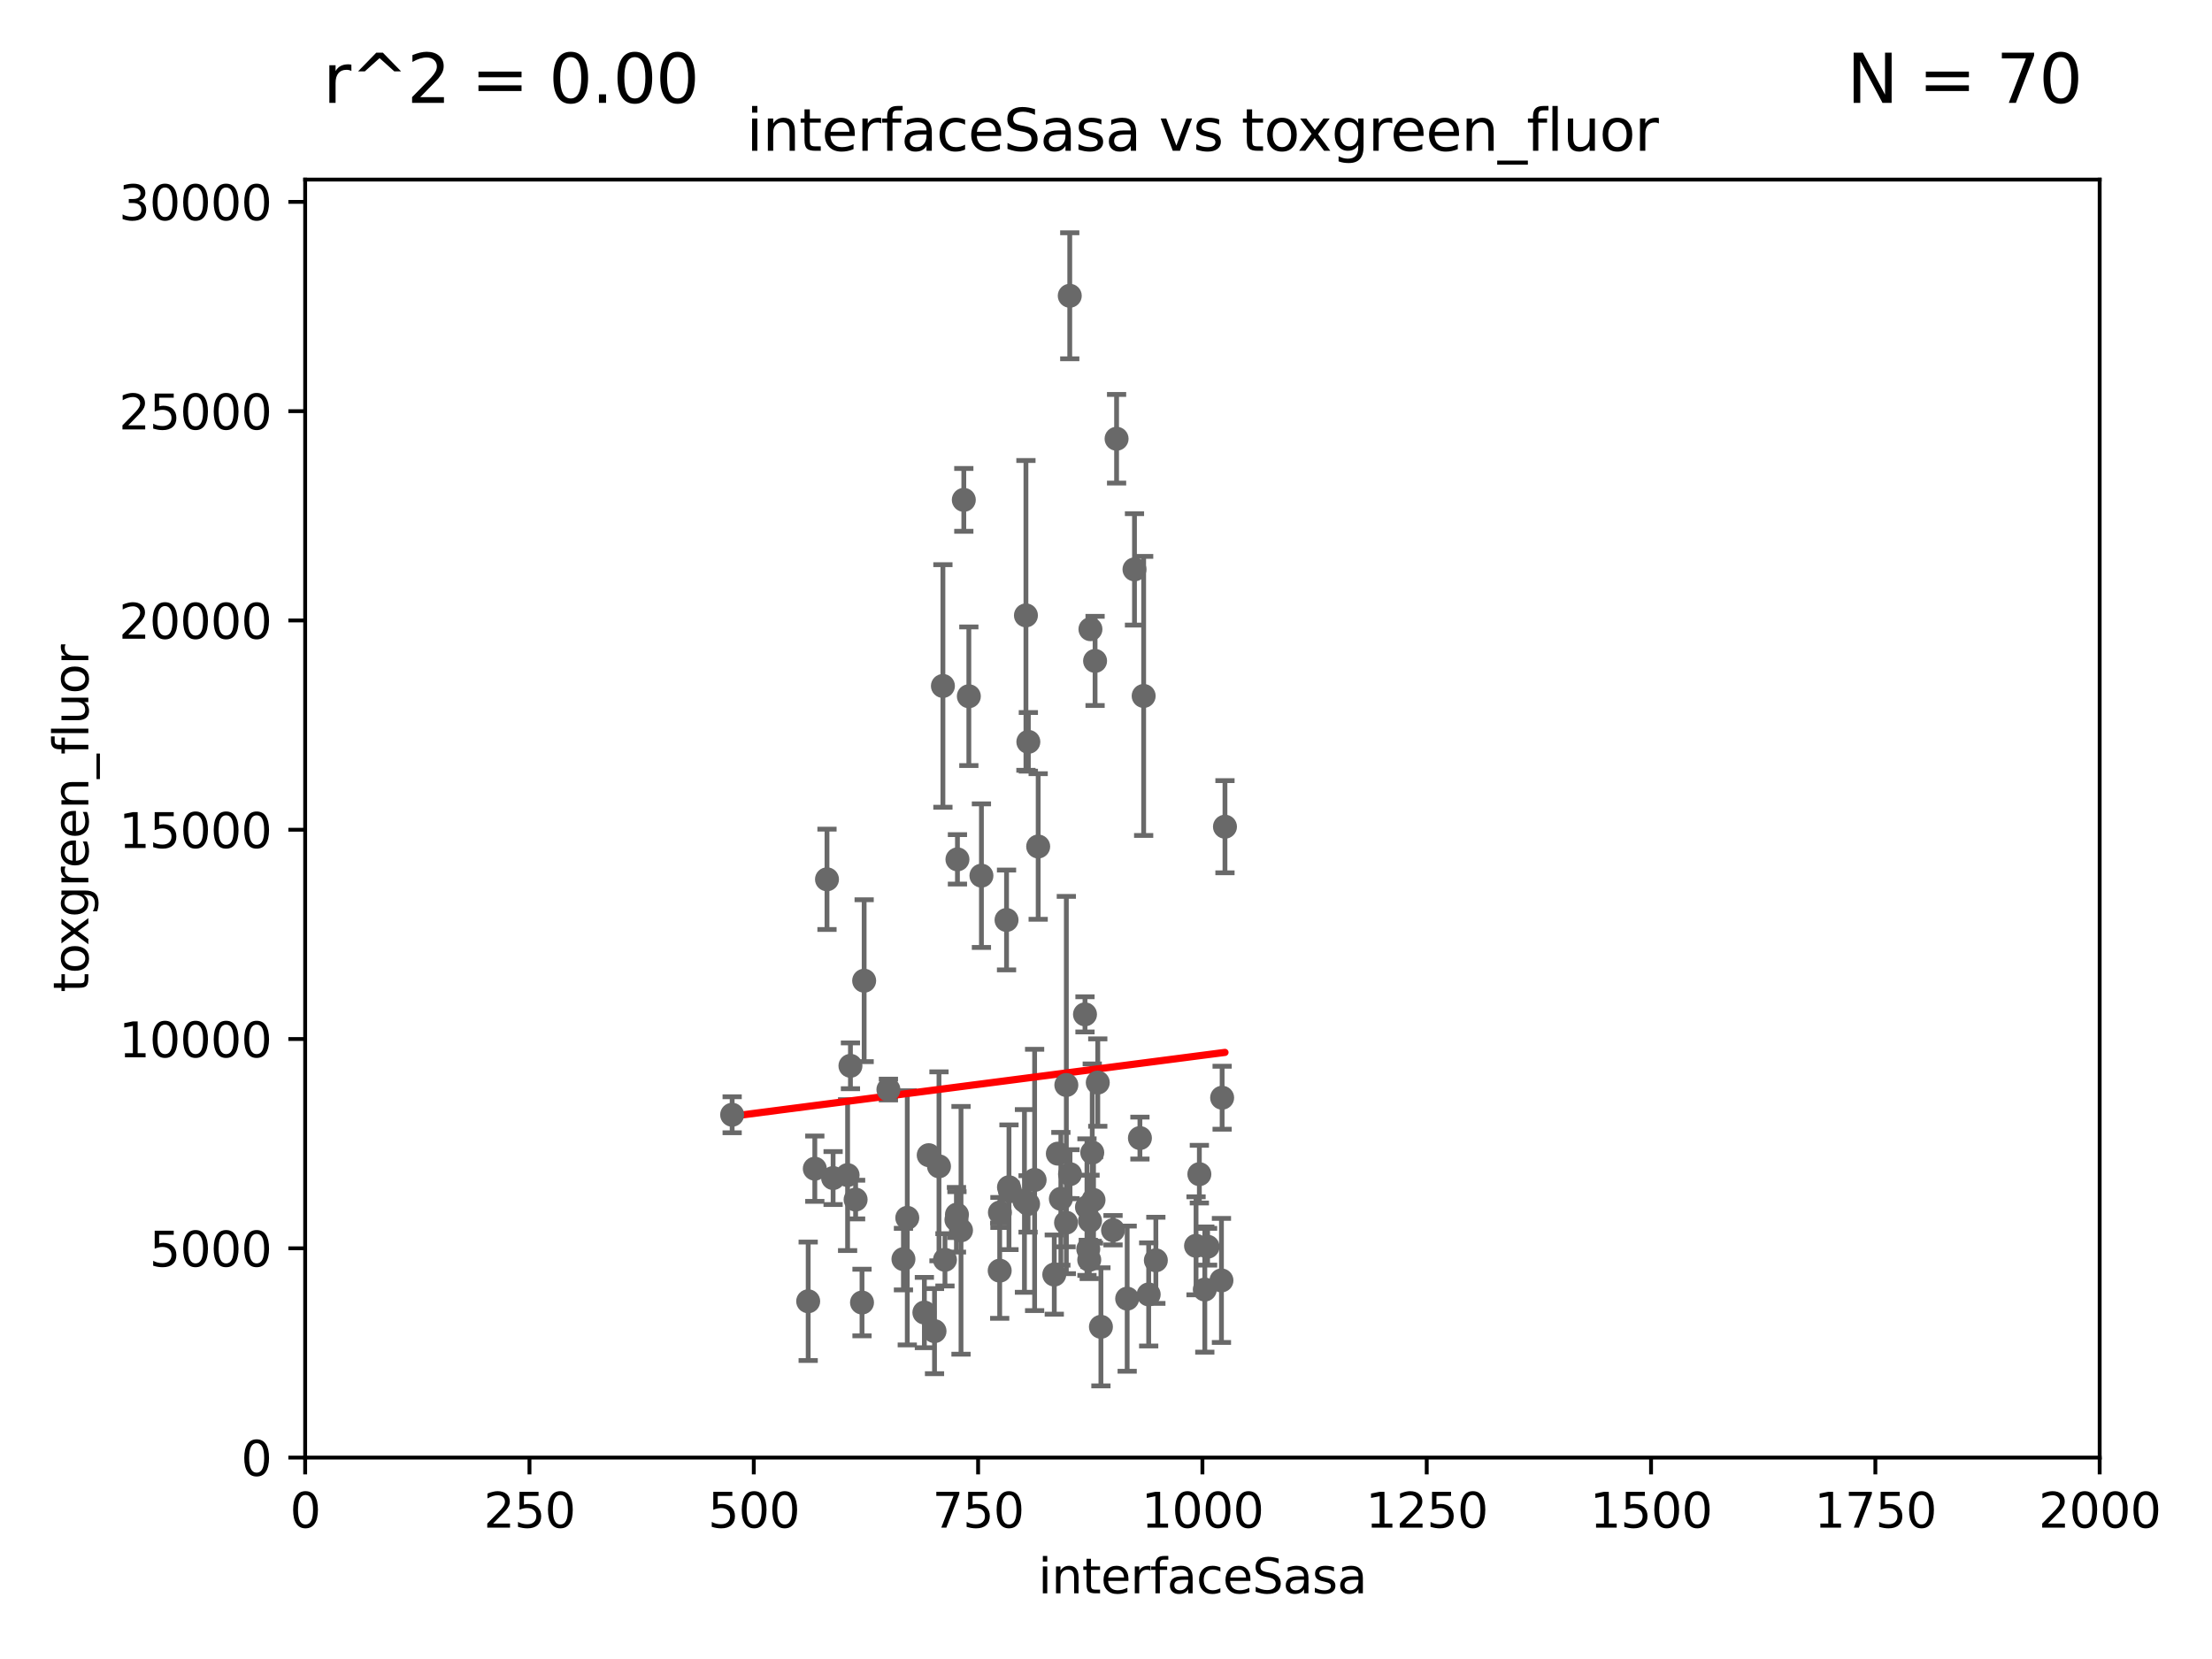 <?xml version="1.0" encoding="utf-8" standalone="no"?>
<!DOCTYPE svg PUBLIC "-//W3C//DTD SVG 1.1//EN"
  "http://www.w3.org/Graphics/SVG/1.1/DTD/svg11.dtd">
<svg xmlns:xlink="http://www.w3.org/1999/xlink" width="460.8pt" height="345.6pt" viewBox="0 0 460.8 345.6" xmlns="http://www.w3.org/2000/svg" version="1.1">
 <defs>
  <style type="text/css">*{stroke-linejoin: round; stroke-linecap: butt}</style>
 </defs>
 <g id="figure_1">
  <g id="patch_1">
   <path d="M 0 345.6 
L 460.8 345.6 
L 460.8 0 
L 0 0 
z
" style="fill: #ffffff"/>
  </g>
  <g id="axes_1">
   <g id="patch_2">
    <path d="M 63.571 303.64 
L 437.4 303.64 
L 437.4 37.411 
L 63.571 37.411 
z
" style="fill: #ffffff"/>
   </g>
   <g id="PathCollection_1">
    <defs>
     <path id="m4ece711569" d="M 0 1.118 
C 0.297 1.118 0.581 1 0.791 0.791 
C 1 0.581 1.118 0.297 1.118 0 
C 1.118 -0.297 1 -0.581 0.791 -0.791 
C 0.581 -1 0.297 -1.118 0 -1.118 
C -0.297 -1.118 -0.581 -1 -0.791 -0.791 
C -1 -0.581 -1.118 -0.297 -1.118 0 
C -1.118 0.297 -1 0.581 -0.791 0.791 
C -0.581 1 -0.297 1.118 0 1.118 
z
" style="stroke: #696969"/>
    </defs>
    <g clip-path="url(#pabf5770127)">
     <use xlink:href="#m4ece711569" x="152.52" y="232.223" style="fill: #696969; stroke: #696969"/>
     <use xlink:href="#m4ece711569" x="208.256" y="264.702" style="fill: #696969; stroke: #696969"/>
     <use xlink:href="#m4ece711569" x="219.626" y="265.515" style="fill: #696969; stroke: #696969"/>
     <use xlink:href="#m4ece711569" x="213.413" y="250.173" style="fill: #696969; stroke: #696969"/>
     <use xlink:href="#m4ece711569" x="200.779" y="104.133" style="fill: #696969; stroke: #696969"/>
     <use xlink:href="#m4ece711569" x="228.686" y="225.52" style="fill: #696969; stroke: #696969"/>
     <use xlink:href="#m4ece711569" x="220.998" y="249.733" style="fill: #696969; stroke: #696969"/>
     <use xlink:href="#m4ece711569" x="227.8" y="249.972" style="fill: #696969; stroke: #696969"/>
     <use xlink:href="#m4ece711569" x="227.071" y="254.328" style="fill: #696969; stroke: #696969"/>
     <use xlink:href="#m4ece711569" x="231.865" y="256.275" style="fill: #696969; stroke: #696969"/>
     <use xlink:href="#m4ece711569" x="180.019" y="204.3" style="fill: #696969; stroke: #696969"/>
     <use xlink:href="#m4ece711569" x="237.467" y="237.081" style="fill: #696969; stroke: #696969"/>
     <use xlink:href="#m4ece711569" x="240.785" y="262.547" style="fill: #696969; stroke: #696969"/>
     <use xlink:href="#m4ece711569" x="169.74" y="243.461" style="fill: #696969; stroke: #696969"/>
     <use xlink:href="#m4ece711569" x="194.677" y="277.301" style="fill: #696969; stroke: #696969"/>
     <use xlink:href="#m4ece711569" x="193.469" y="240.644" style="fill: #696969; stroke: #696969"/>
     <use xlink:href="#m4ece711569" x="254.592" y="228.676" style="fill: #696969; stroke: #696969"/>
     <use xlink:href="#m4ece711569" x="251.562" y="259.716" style="fill: #696969; stroke: #696969"/>
     <use xlink:href="#m4ece711569" x="177.163" y="222.03" style="fill: #696969; stroke: #696969"/>
     <use xlink:href="#m4ece711569" x="214.224" y="154.539" style="fill: #696969; stroke: #696969"/>
     <use xlink:href="#m4ece711569" x="210.404" y="248.131" style="fill: #696969; stroke: #696969"/>
     <use xlink:href="#m4ece711569" x="215.531" y="245.803" style="fill: #696969; stroke: #696969"/>
     <use xlink:href="#m4ece711569" x="229.342" y="276.4" style="fill: #696969; stroke: #696969"/>
     <use xlink:href="#m4ece711569" x="255.183" y="172.218" style="fill: #696969; stroke: #696969"/>
     <use xlink:href="#m4ece711569" x="220.368" y="240.325" style="fill: #696969; stroke: #696969"/>
     <use xlink:href="#m4ece711569" x="222.85" y="61.614" style="fill: #696969; stroke: #696969"/>
     <use xlink:href="#m4ece711569" x="222.078" y="254.705" style="fill: #696969; stroke: #696969"/>
     <use xlink:href="#m4ece711569" x="226.435" y="251.464" style="fill: #696969; stroke: #696969"/>
     <use xlink:href="#m4ece711569" x="228.125" y="137.682" style="fill: #696969; stroke: #696969"/>
     <use xlink:href="#m4ece711569" x="196.426" y="142.898" style="fill: #696969; stroke: #696969"/>
     <use xlink:href="#m4ece711569" x="226.91" y="262.456" style="fill: #696969; stroke: #696969"/>
     <use xlink:href="#m4ece711569" x="209.68" y="191.647" style="fill: #696969; stroke: #696969"/>
     <use xlink:href="#m4ece711569" x="234.811" y="270.532" style="fill: #696969; stroke: #696969"/>
     <use xlink:href="#m4ece711569" x="249.848" y="244.6" style="fill: #696969; stroke: #696969"/>
     <use xlink:href="#m4ece711569" x="222.138" y="226.03" style="fill: #696969; stroke: #696969"/>
     <use xlink:href="#m4ece711569" x="227.159" y="131.072" style="fill: #696969; stroke: #696969"/>
     <use xlink:href="#m4ece711569" x="185.073" y="226.973" style="fill: #696969; stroke: #696969"/>
     <use xlink:href="#m4ece711569" x="199.351" y="253.024" style="fill: #696969; stroke: #696969"/>
     <use xlink:href="#m4ece711569" x="199.454" y="179.021" style="fill: #696969; stroke: #696969"/>
     <use xlink:href="#m4ece711569" x="188.204" y="262.298" style="fill: #696969; stroke: #696969"/>
     <use xlink:href="#m4ece711569" x="236.334" y="118.613" style="fill: #696969; stroke: #696969"/>
     <use xlink:href="#m4ece711569" x="192.565" y="273.425" style="fill: #696969; stroke: #696969"/>
     <use xlink:href="#m4ece711569" x="210.189" y="247.328" style="fill: #696969; stroke: #696969"/>
     <use xlink:href="#m4ece711569" x="179.572" y="271.342" style="fill: #696969; stroke: #696969"/>
     <use xlink:href="#m4ece711569" x="195.608" y="242.966" style="fill: #696969; stroke: #696969"/>
     <use xlink:href="#m4ece711569" x="214.168" y="250.798" style="fill: #696969; stroke: #696969"/>
     <use xlink:href="#m4ece711569" x="168.359" y="271.08" style="fill: #696969; stroke: #696969"/>
     <use xlink:href="#m4ece711569" x="208.303" y="252.58" style="fill: #696969; stroke: #696969"/>
     <use xlink:href="#m4ece711569" x="173.55" y="245.41" style="fill: #696969; stroke: #696969"/>
     <use xlink:href="#m4ece711569" x="176.57" y="244.793" style="fill: #696969; stroke: #696969"/>
     <use xlink:href="#m4ece711569" x="249.159" y="259.526" style="fill: #696969; stroke: #696969"/>
     <use xlink:href="#m4ece711569" x="222.903" y="244.598" style="fill: #696969; stroke: #696969"/>
     <use xlink:href="#m4ece711569" x="239.293" y="269.654" style="fill: #696969; stroke: #696969"/>
     <use xlink:href="#m4ece711569" x="196.854" y="262.442" style="fill: #696969; stroke: #696969"/>
     <use xlink:href="#m4ece711569" x="250.983" y="268.638" style="fill: #696969; stroke: #696969"/>
     <use xlink:href="#m4ece711569" x="227.536" y="240.105" style="fill: #696969; stroke: #696969"/>
     <use xlink:href="#m4ece711569" x="216.271" y="176.343" style="fill: #696969; stroke: #696969"/>
     <use xlink:href="#m4ece711569" x="226.708" y="260.213" style="fill: #696969; stroke: #696969"/>
     <use xlink:href="#m4ece711569" x="172.277" y="183.177" style="fill: #696969; stroke: #696969"/>
     <use xlink:href="#m4ece711569" x="254.45" y="266.736" style="fill: #696969; stroke: #696969"/>
     <use xlink:href="#m4ece711569" x="199.245" y="254.099" style="fill: #696969; stroke: #696969"/>
     <use xlink:href="#m4ece711569" x="189.004" y="253.699" style="fill: #696969; stroke: #696969"/>
     <use xlink:href="#m4ece711569" x="200.196" y="256.301" style="fill: #696969; stroke: #696969"/>
     <use xlink:href="#m4ece711569" x="226.024" y="211.31" style="fill: #696969; stroke: #696969"/>
     <use xlink:href="#m4ece711569" x="178.239" y="249.893" style="fill: #696969; stroke: #696969"/>
     <use xlink:href="#m4ece711569" x="232.604" y="91.401" style="fill: #696969; stroke: #696969"/>
     <use xlink:href="#m4ece711569" x="238.245" y="144.977" style="fill: #696969; stroke: #696969"/>
     <use xlink:href="#m4ece711569" x="204.449" y="182.415" style="fill: #696969; stroke: #696969"/>
     <use xlink:href="#m4ece711569" x="213.721" y="128.196" style="fill: #696969; stroke: #696969"/>
     <use xlink:href="#m4ece711569" x="201.828" y="145.041" style="fill: #696969; stroke: #696969"/>
    </g>
   </g>
   <g id="matplotlib.axis_1">
    <g id="xtick_1">
     <g id="line2d_1">
      <defs>
       <path id="m6e31e55a7c" d="M 0 0 
L 0 3.5 
" style="stroke: #000000; stroke-width: 0.8"/>
      </defs>
      <g>
       <use xlink:href="#m6e31e55a7c" x="63.571" y="303.64" style="stroke: #000000; stroke-width: 0.8"/>
      </g>
     </g>
     <g id="text_1">
      <!-- 0 -->
      <g transform="translate(60.39 318.238)scale(0.1 -0.1)">
       <defs>
        <path id="DejaVuSans-30" d="M 2034 4250 
Q 1547 4250 1301 3770 
Q 1056 3291 1056 2328 
Q 1056 1369 1301 889 
Q 1547 409 2034 409 
Q 2525 409 2770 889 
Q 3016 1369 3016 2328 
Q 3016 3291 2770 3770 
Q 2525 4250 2034 4250 
z
M 2034 4750 
Q 2819 4750 3233 4129 
Q 3647 3509 3647 2328 
Q 3647 1150 3233 529 
Q 2819 -91 2034 -91 
Q 1250 -91 836 529 
Q 422 1150 422 2328 
Q 422 3509 836 4129 
Q 1250 4750 2034 4750 
z
" transform="scale(0.016)"/>
       </defs>
       <use xlink:href="#DejaVuSans-30"/>
      </g>
     </g>
    </g>
    <g id="xtick_2">
     <g id="line2d_2">
      <g>
       <use xlink:href="#m6e31e55a7c" x="110.3" y="303.64" style="stroke: #000000; stroke-width: 0.8"/>
      </g>
     </g>
     <g id="text_2">
      <!-- 250 -->
      <g transform="translate(100.756 318.238)scale(0.1 -0.1)">
       <defs>
        <path id="DejaVuSans-32" d="M 1228 531 
L 3431 531 
L 3431 0 
L 469 0 
L 469 531 
Q 828 903 1448 1529 
Q 2069 2156 2228 2338 
Q 2531 2678 2651 2914 
Q 2772 3150 2772 3378 
Q 2772 3750 2511 3984 
Q 2250 4219 1831 4219 
Q 1534 4219 1204 4116 
Q 875 4013 500 3803 
L 500 4441 
Q 881 4594 1212 4672 
Q 1544 4750 1819 4750 
Q 2544 4750 2975 4387 
Q 3406 4025 3406 3419 
Q 3406 3131 3298 2873 
Q 3191 2616 2906 2266 
Q 2828 2175 2409 1742 
Q 1991 1309 1228 531 
z
" transform="scale(0.016)"/>
        <path id="DejaVuSans-35" d="M 691 4666 
L 3169 4666 
L 3169 4134 
L 1269 4134 
L 1269 2991 
Q 1406 3038 1543 3061 
Q 1681 3084 1819 3084 
Q 2600 3084 3056 2656 
Q 3513 2228 3513 1497 
Q 3513 744 3044 326 
Q 2575 -91 1722 -91 
Q 1428 -91 1123 -41 
Q 819 9 494 109 
L 494 744 
Q 775 591 1075 516 
Q 1375 441 1709 441 
Q 2250 441 2565 725 
Q 2881 1009 2881 1497 
Q 2881 1984 2565 2268 
Q 2250 2553 1709 2553 
Q 1456 2553 1204 2497 
Q 953 2441 691 2322 
L 691 4666 
z
" transform="scale(0.016)"/>
       </defs>
       <use xlink:href="#DejaVuSans-32"/>
       <use xlink:href="#DejaVuSans-35" x="63.623"/>
       <use xlink:href="#DejaVuSans-30" x="127.246"/>
      </g>
     </g>
    </g>
    <g id="xtick_3">
     <g id="line2d_3">
      <g>
       <use xlink:href="#m6e31e55a7c" x="157.028" y="303.64" style="stroke: #000000; stroke-width: 0.8"/>
      </g>
     </g>
     <g id="text_3">
      <!-- 500 -->
      <g transform="translate(147.485 318.238)scale(0.1 -0.1)">
       <use xlink:href="#DejaVuSans-35"/>
       <use xlink:href="#DejaVuSans-30" x="63.623"/>
       <use xlink:href="#DejaVuSans-30" x="127.246"/>
      </g>
     </g>
    </g>
    <g id="xtick_4">
     <g id="line2d_4">
      <g>
       <use xlink:href="#m6e31e55a7c" x="203.757" y="303.64" style="stroke: #000000; stroke-width: 0.8"/>
      </g>
     </g>
     <g id="text_4">
      <!-- 750 -->
      <g transform="translate(194.213 318.238)scale(0.1 -0.1)">
       <defs>
        <path id="DejaVuSans-37" d="M 525 4666 
L 3525 4666 
L 3525 4397 
L 1831 0 
L 1172 0 
L 2766 4134 
L 525 4134 
L 525 4666 
z
" transform="scale(0.016)"/>
       </defs>
       <use xlink:href="#DejaVuSans-37"/>
       <use xlink:href="#DejaVuSans-35" x="63.623"/>
       <use xlink:href="#DejaVuSans-30" x="127.246"/>
      </g>
     </g>
    </g>
    <g id="xtick_5">
     <g id="line2d_5">
      <g>
       <use xlink:href="#m6e31e55a7c" x="250.486" y="303.64" style="stroke: #000000; stroke-width: 0.8"/>
      </g>
     </g>
     <g id="text_5">
      <!-- 1000 -->
      <g transform="translate(237.761 318.238)scale(0.1 -0.1)">
       <defs>
        <path id="DejaVuSans-31" d="M 794 531 
L 1825 531 
L 1825 4091 
L 703 3866 
L 703 4441 
L 1819 4666 
L 2450 4666 
L 2450 531 
L 3481 531 
L 3481 0 
L 794 0 
L 794 531 
z
" transform="scale(0.016)"/>
       </defs>
       <use xlink:href="#DejaVuSans-31"/>
       <use xlink:href="#DejaVuSans-30" x="63.623"/>
       <use xlink:href="#DejaVuSans-30" x="127.246"/>
       <use xlink:href="#DejaVuSans-30" x="190.869"/>
      </g>
     </g>
    </g>
    <g id="xtick_6">
     <g id="line2d_6">
      <g>
       <use xlink:href="#m6e31e55a7c" x="297.214" y="303.64" style="stroke: #000000; stroke-width: 0.8"/>
      </g>
     </g>
     <g id="text_6">
      <!-- 1250 -->
      <g transform="translate(284.489 318.238)scale(0.1 -0.1)">
       <use xlink:href="#DejaVuSans-31"/>
       <use xlink:href="#DejaVuSans-32" x="63.623"/>
       <use xlink:href="#DejaVuSans-35" x="127.246"/>
       <use xlink:href="#DejaVuSans-30" x="190.869"/>
      </g>
     </g>
    </g>
    <g id="xtick_7">
     <g id="line2d_7">
      <g>
       <use xlink:href="#m6e31e55a7c" x="343.943" y="303.64" style="stroke: #000000; stroke-width: 0.8"/>
      </g>
     </g>
     <g id="text_7">
      <!-- 1500 -->
      <g transform="translate(331.218 318.238)scale(0.1 -0.1)">
       <use xlink:href="#DejaVuSans-31"/>
       <use xlink:href="#DejaVuSans-35" x="63.623"/>
       <use xlink:href="#DejaVuSans-30" x="127.246"/>
       <use xlink:href="#DejaVuSans-30" x="190.869"/>
      </g>
     </g>
    </g>
    <g id="xtick_8">
     <g id="line2d_8">
      <g>
       <use xlink:href="#m6e31e55a7c" x="390.671" y="303.64" style="stroke: #000000; stroke-width: 0.8"/>
      </g>
     </g>
     <g id="text_8">
      <!-- 1750 -->
      <g transform="translate(377.946 318.238)scale(0.1 -0.1)">
       <use xlink:href="#DejaVuSans-31"/>
       <use xlink:href="#DejaVuSans-37" x="63.623"/>
       <use xlink:href="#DejaVuSans-35" x="127.246"/>
       <use xlink:href="#DejaVuSans-30" x="190.869"/>
      </g>
     </g>
    </g>
    <g id="xtick_9">
     <g id="line2d_9">
      <g>
       <use xlink:href="#m6e31e55a7c" x="437.4" y="303.64" style="stroke: #000000; stroke-width: 0.8"/>
      </g>
     </g>
     <g id="text_9">
      <!-- 2000 -->
      <g transform="translate(424.675 318.238)scale(0.1 -0.1)">
       <use xlink:href="#DejaVuSans-32"/>
       <use xlink:href="#DejaVuSans-30" x="63.623"/>
       <use xlink:href="#DejaVuSans-30" x="127.246"/>
       <use xlink:href="#DejaVuSans-30" x="190.869"/>
      </g>
     </g>
    </g>
    <g id="text_10">
     <!-- interfaceSasa -->
     <g transform="translate(216.279 331.917)scale(0.1 -0.1)">
      <defs>
       <path id="DejaVuSans-69" d="M 603 3500 
L 1178 3500 
L 1178 0 
L 603 0 
L 603 3500 
z
M 603 4863 
L 1178 4863 
L 1178 4134 
L 603 4134 
L 603 4863 
z
" transform="scale(0.016)"/>
       <path id="DejaVuSans-6e" d="M 3513 2113 
L 3513 0 
L 2938 0 
L 2938 2094 
Q 2938 2591 2744 2837 
Q 2550 3084 2163 3084 
Q 1697 3084 1428 2787 
Q 1159 2491 1159 1978 
L 1159 0 
L 581 0 
L 581 3500 
L 1159 3500 
L 1159 2956 
Q 1366 3272 1645 3428 
Q 1925 3584 2291 3584 
Q 2894 3584 3203 3211 
Q 3513 2838 3513 2113 
z
" transform="scale(0.016)"/>
       <path id="DejaVuSans-74" d="M 1172 4494 
L 1172 3500 
L 2356 3500 
L 2356 3053 
L 1172 3053 
L 1172 1153 
Q 1172 725 1289 603 
Q 1406 481 1766 481 
L 2356 481 
L 2356 0 
L 1766 0 
Q 1100 0 847 248 
Q 594 497 594 1153 
L 594 3053 
L 172 3053 
L 172 3500 
L 594 3500 
L 594 4494 
L 1172 4494 
z
" transform="scale(0.016)"/>
       <path id="DejaVuSans-65" d="M 3597 1894 
L 3597 1613 
L 953 1613 
Q 991 1019 1311 708 
Q 1631 397 2203 397 
Q 2534 397 2845 478 
Q 3156 559 3463 722 
L 3463 178 
Q 3153 47 2828 -22 
Q 2503 -91 2169 -91 
Q 1331 -91 842 396 
Q 353 884 353 1716 
Q 353 2575 817 3079 
Q 1281 3584 2069 3584 
Q 2775 3584 3186 3129 
Q 3597 2675 3597 1894 
z
M 3022 2063 
Q 3016 2534 2758 2815 
Q 2500 3097 2075 3097 
Q 1594 3097 1305 2825 
Q 1016 2553 972 2059 
L 3022 2063 
z
" transform="scale(0.016)"/>
       <path id="DejaVuSans-72" d="M 2631 2963 
Q 2534 3019 2420 3045 
Q 2306 3072 2169 3072 
Q 1681 3072 1420 2755 
Q 1159 2438 1159 1844 
L 1159 0 
L 581 0 
L 581 3500 
L 1159 3500 
L 1159 2956 
Q 1341 3275 1631 3429 
Q 1922 3584 2338 3584 
Q 2397 3584 2469 3576 
Q 2541 3569 2628 3553 
L 2631 2963 
z
" transform="scale(0.016)"/>
       <path id="DejaVuSans-66" d="M 2375 4863 
L 2375 4384 
L 1825 4384 
Q 1516 4384 1395 4259 
Q 1275 4134 1275 3809 
L 1275 3500 
L 2222 3500 
L 2222 3053 
L 1275 3053 
L 1275 0 
L 697 0 
L 697 3053 
L 147 3053 
L 147 3500 
L 697 3500 
L 697 3744 
Q 697 4328 969 4595 
Q 1241 4863 1831 4863 
L 2375 4863 
z
" transform="scale(0.016)"/>
       <path id="DejaVuSans-61" d="M 2194 1759 
Q 1497 1759 1228 1600 
Q 959 1441 959 1056 
Q 959 750 1161 570 
Q 1363 391 1709 391 
Q 2188 391 2477 730 
Q 2766 1069 2766 1631 
L 2766 1759 
L 2194 1759 
z
M 3341 1997 
L 3341 0 
L 2766 0 
L 2766 531 
Q 2569 213 2275 61 
Q 1981 -91 1556 -91 
Q 1019 -91 701 211 
Q 384 513 384 1019 
Q 384 1609 779 1909 
Q 1175 2209 1959 2209 
L 2766 2209 
L 2766 2266 
Q 2766 2663 2505 2880 
Q 2244 3097 1772 3097 
Q 1472 3097 1187 3025 
Q 903 2953 641 2809 
L 641 3341 
Q 956 3463 1253 3523 
Q 1550 3584 1831 3584 
Q 2591 3584 2966 3190 
Q 3341 2797 3341 1997 
z
" transform="scale(0.016)"/>
       <path id="DejaVuSans-63" d="M 3122 3366 
L 3122 2828 
Q 2878 2963 2633 3030 
Q 2388 3097 2138 3097 
Q 1578 3097 1268 2742 
Q 959 2388 959 1747 
Q 959 1106 1268 751 
Q 1578 397 2138 397 
Q 2388 397 2633 464 
Q 2878 531 3122 666 
L 3122 134 
Q 2881 22 2623 -34 
Q 2366 -91 2075 -91 
Q 1284 -91 818 406 
Q 353 903 353 1747 
Q 353 2603 823 3093 
Q 1294 3584 2113 3584 
Q 2378 3584 2631 3529 
Q 2884 3475 3122 3366 
z
" transform="scale(0.016)"/>
       <path id="DejaVuSans-53" d="M 3425 4513 
L 3425 3897 
Q 3066 4069 2747 4153 
Q 2428 4238 2131 4238 
Q 1616 4238 1336 4038 
Q 1056 3838 1056 3469 
Q 1056 3159 1242 3001 
Q 1428 2844 1947 2747 
L 2328 2669 
Q 3034 2534 3370 2195 
Q 3706 1856 3706 1288 
Q 3706 609 3251 259 
Q 2797 -91 1919 -91 
Q 1588 -91 1214 -16 
Q 841 59 441 206 
L 441 856 
Q 825 641 1194 531 
Q 1563 422 1919 422 
Q 2459 422 2753 634 
Q 3047 847 3047 1241 
Q 3047 1584 2836 1778 
Q 2625 1972 2144 2069 
L 1759 2144 
Q 1053 2284 737 2584 
Q 422 2884 422 3419 
Q 422 4038 858 4394 
Q 1294 4750 2059 4750 
Q 2388 4750 2728 4690 
Q 3069 4631 3425 4513 
z
" transform="scale(0.016)"/>
       <path id="DejaVuSans-73" d="M 2834 3397 
L 2834 2853 
Q 2591 2978 2328 3040 
Q 2066 3103 1784 3103 
Q 1356 3103 1142 2972 
Q 928 2841 928 2578 
Q 928 2378 1081 2264 
Q 1234 2150 1697 2047 
L 1894 2003 
Q 2506 1872 2764 1633 
Q 3022 1394 3022 966 
Q 3022 478 2636 193 
Q 2250 -91 1575 -91 
Q 1294 -91 989 -36 
Q 684 19 347 128 
L 347 722 
Q 666 556 975 473 
Q 1284 391 1588 391 
Q 1994 391 2212 530 
Q 2431 669 2431 922 
Q 2431 1156 2273 1281 
Q 2116 1406 1581 1522 
L 1381 1569 
Q 847 1681 609 1914 
Q 372 2147 372 2553 
Q 372 3047 722 3315 
Q 1072 3584 1716 3584 
Q 2034 3584 2315 3537 
Q 2597 3491 2834 3397 
z
" transform="scale(0.016)"/>
      </defs>
      <use xlink:href="#DejaVuSans-69"/>
      <use xlink:href="#DejaVuSans-6e" x="27.783"/>
      <use xlink:href="#DejaVuSans-74" x="91.162"/>
      <use xlink:href="#DejaVuSans-65" x="130.371"/>
      <use xlink:href="#DejaVuSans-72" x="191.895"/>
      <use xlink:href="#DejaVuSans-66" x="233.008"/>
      <use xlink:href="#DejaVuSans-61" x="268.213"/>
      <use xlink:href="#DejaVuSans-63" x="329.492"/>
      <use xlink:href="#DejaVuSans-65" x="384.473"/>
      <use xlink:href="#DejaVuSans-53" x="445.996"/>
      <use xlink:href="#DejaVuSans-61" x="509.473"/>
      <use xlink:href="#DejaVuSans-73" x="570.752"/>
      <use xlink:href="#DejaVuSans-61" x="622.852"/>
     </g>
    </g>
   </g>
   <g id="matplotlib.axis_2">
    <g id="ytick_1">
     <g id="line2d_10">
      <defs>
       <path id="m63a29ebebc" d="M 0 0 
L -3.5 0 
" style="stroke: #000000; stroke-width: 0.8"/>
      </defs>
      <g>
       <use xlink:href="#m63a29ebebc" x="63.571" y="303.64" style="stroke: #000000; stroke-width: 0.8"/>
      </g>
     </g>
     <g id="text_11">
      <!-- 0 -->
      <g transform="translate(50.209 307.439)scale(0.1 -0.1)">
       <use xlink:href="#DejaVuSans-30"/>
      </g>
     </g>
    </g>
    <g id="ytick_2">
     <g id="line2d_11">
      <g>
       <use xlink:href="#m63a29ebebc" x="63.571" y="260.043" style="stroke: #000000; stroke-width: 0.8"/>
      </g>
     </g>
     <g id="text_12">
      <!-- 5000 -->
      <g transform="translate(31.121 263.843)scale(0.1 -0.1)">
       <use xlink:href="#DejaVuSans-35"/>
       <use xlink:href="#DejaVuSans-30" x="63.623"/>
       <use xlink:href="#DejaVuSans-30" x="127.246"/>
       <use xlink:href="#DejaVuSans-30" x="190.869"/>
      </g>
     </g>
    </g>
    <g id="ytick_3">
     <g id="line2d_12">
      <g>
       <use xlink:href="#m63a29ebebc" x="63.571" y="216.447" style="stroke: #000000; stroke-width: 0.8"/>
      </g>
     </g>
     <g id="text_13">
      <!-- 10000 -->
      <g transform="translate(24.759 220.246)scale(0.1 -0.1)">
       <use xlink:href="#DejaVuSans-31"/>
       <use xlink:href="#DejaVuSans-30" x="63.623"/>
       <use xlink:href="#DejaVuSans-30" x="127.246"/>
       <use xlink:href="#DejaVuSans-30" x="190.869"/>
       <use xlink:href="#DejaVuSans-30" x="254.492"/>
      </g>
     </g>
    </g>
    <g id="ytick_4">
     <g id="line2d_13">
      <g>
       <use xlink:href="#m63a29ebebc" x="63.571" y="172.85" style="stroke: #000000; stroke-width: 0.8"/>
      </g>
     </g>
     <g id="text_14">
      <!-- 15000 -->
      <g transform="translate(24.759 176.649)scale(0.1 -0.1)">
       <use xlink:href="#DejaVuSans-31"/>
       <use xlink:href="#DejaVuSans-35" x="63.623"/>
       <use xlink:href="#DejaVuSans-30" x="127.246"/>
       <use xlink:href="#DejaVuSans-30" x="190.869"/>
       <use xlink:href="#DejaVuSans-30" x="254.492"/>
      </g>
     </g>
    </g>
    <g id="ytick_5">
     <g id="line2d_14">
      <g>
       <use xlink:href="#m63a29ebebc" x="63.571" y="129.254" style="stroke: #000000; stroke-width: 0.8"/>
      </g>
     </g>
     <g id="text_15">
      <!-- 20000 -->
      <g transform="translate(24.759 133.053)scale(0.1 -0.1)">
       <use xlink:href="#DejaVuSans-32"/>
       <use xlink:href="#DejaVuSans-30" x="63.623"/>
       <use xlink:href="#DejaVuSans-30" x="127.246"/>
       <use xlink:href="#DejaVuSans-30" x="190.869"/>
       <use xlink:href="#DejaVuSans-30" x="254.492"/>
      </g>
     </g>
    </g>
    <g id="ytick_6">
     <g id="line2d_15">
      <g>
       <use xlink:href="#m63a29ebebc" x="63.571" y="85.657" style="stroke: #000000; stroke-width: 0.8"/>
      </g>
     </g>
     <g id="text_16">
      <!-- 25000 -->
      <g transform="translate(24.759 89.456)scale(0.1 -0.1)">
       <use xlink:href="#DejaVuSans-32"/>
       <use xlink:href="#DejaVuSans-35" x="63.623"/>
       <use xlink:href="#DejaVuSans-30" x="127.246"/>
       <use xlink:href="#DejaVuSans-30" x="190.869"/>
       <use xlink:href="#DejaVuSans-30" x="254.492"/>
      </g>
     </g>
    </g>
    <g id="ytick_7">
     <g id="line2d_16">
      <g>
       <use xlink:href="#m63a29ebebc" x="63.571" y="42.06" style="stroke: #000000; stroke-width: 0.8"/>
      </g>
     </g>
     <g id="text_17">
      <!-- 30000 -->
      <g transform="translate(24.759 45.86)scale(0.1 -0.1)">
       <defs>
        <path id="DejaVuSans-33" d="M 2597 2516 
Q 3050 2419 3304 2112 
Q 3559 1806 3559 1356 
Q 3559 666 3084 287 
Q 2609 -91 1734 -91 
Q 1441 -91 1130 -33 
Q 819 25 488 141 
L 488 750 
Q 750 597 1062 519 
Q 1375 441 1716 441 
Q 2309 441 2620 675 
Q 2931 909 2931 1356 
Q 2931 1769 2642 2001 
Q 2353 2234 1838 2234 
L 1294 2234 
L 1294 2753 
L 1863 2753 
Q 2328 2753 2575 2939 
Q 2822 3125 2822 3475 
Q 2822 3834 2567 4026 
Q 2313 4219 1838 4219 
Q 1578 4219 1281 4162 
Q 984 4106 628 3988 
L 628 4550 
Q 988 4650 1302 4700 
Q 1616 4750 1894 4750 
Q 2613 4750 3031 4423 
Q 3450 4097 3450 3541 
Q 3450 3153 3228 2886 
Q 3006 2619 2597 2516 
z
" transform="scale(0.016)"/>
       </defs>
       <use xlink:href="#DejaVuSans-33"/>
       <use xlink:href="#DejaVuSans-30" x="63.623"/>
       <use xlink:href="#DejaVuSans-30" x="127.246"/>
       <use xlink:href="#DejaVuSans-30" x="190.869"/>
       <use xlink:href="#DejaVuSans-30" x="254.492"/>
      </g>
     </g>
    </g>
    <g id="text_18">
     <!-- toxgreen_fluor -->
     <g transform="translate(18.401 206.72)rotate(-90)scale(0.1 -0.1)">
      <defs>
       <path id="DejaVuSans-6f" d="M 1959 3097 
Q 1497 3097 1228 2736 
Q 959 2375 959 1747 
Q 959 1119 1226 758 
Q 1494 397 1959 397 
Q 2419 397 2687 759 
Q 2956 1122 2956 1747 
Q 2956 2369 2687 2733 
Q 2419 3097 1959 3097 
z
M 1959 3584 
Q 2709 3584 3137 3096 
Q 3566 2609 3566 1747 
Q 3566 888 3137 398 
Q 2709 -91 1959 -91 
Q 1206 -91 779 398 
Q 353 888 353 1747 
Q 353 2609 779 3096 
Q 1206 3584 1959 3584 
z
" transform="scale(0.016)"/>
       <path id="DejaVuSans-78" d="M 3513 3500 
L 2247 1797 
L 3578 0 
L 2900 0 
L 1881 1375 
L 863 0 
L 184 0 
L 1544 1831 
L 300 3500 
L 978 3500 
L 1906 2253 
L 2834 3500 
L 3513 3500 
z
" transform="scale(0.016)"/>
       <path id="DejaVuSans-67" d="M 2906 1791 
Q 2906 2416 2648 2759 
Q 2391 3103 1925 3103 
Q 1463 3103 1205 2759 
Q 947 2416 947 1791 
Q 947 1169 1205 825 
Q 1463 481 1925 481 
Q 2391 481 2648 825 
Q 2906 1169 2906 1791 
z
M 3481 434 
Q 3481 -459 3084 -895 
Q 2688 -1331 1869 -1331 
Q 1566 -1331 1297 -1286 
Q 1028 -1241 775 -1147 
L 775 -588 
Q 1028 -725 1275 -790 
Q 1522 -856 1778 -856 
Q 2344 -856 2625 -561 
Q 2906 -266 2906 331 
L 2906 616 
Q 2728 306 2450 153 
Q 2172 0 1784 0 
Q 1141 0 747 490 
Q 353 981 353 1791 
Q 353 2603 747 3093 
Q 1141 3584 1784 3584 
Q 2172 3584 2450 3431 
Q 2728 3278 2906 2969 
L 2906 3500 
L 3481 3500 
L 3481 434 
z
" transform="scale(0.016)"/>
       <path id="DejaVuSans-5f" d="M 3263 -1063 
L 3263 -1509 
L -63 -1509 
L -63 -1063 
L 3263 -1063 
z
" transform="scale(0.016)"/>
       <path id="DejaVuSans-6c" d="M 603 4863 
L 1178 4863 
L 1178 0 
L 603 0 
L 603 4863 
z
" transform="scale(0.016)"/>
       <path id="DejaVuSans-75" d="M 544 1381 
L 544 3500 
L 1119 3500 
L 1119 1403 
Q 1119 906 1312 657 
Q 1506 409 1894 409 
Q 2359 409 2629 706 
Q 2900 1003 2900 1516 
L 2900 3500 
L 3475 3500 
L 3475 0 
L 2900 0 
L 2900 538 
Q 2691 219 2414 64 
Q 2138 -91 1772 -91 
Q 1169 -91 856 284 
Q 544 659 544 1381 
z
M 1991 3584 
L 1991 3584 
z
" transform="scale(0.016)"/>
      </defs>
      <use xlink:href="#DejaVuSans-74"/>
      <use xlink:href="#DejaVuSans-6f" x="39.209"/>
      <use xlink:href="#DejaVuSans-78" x="97.266"/>
      <use xlink:href="#DejaVuSans-67" x="156.445"/>
      <use xlink:href="#DejaVuSans-72" x="219.922"/>
      <use xlink:href="#DejaVuSans-65" x="258.785"/>
      <use xlink:href="#DejaVuSans-65" x="320.309"/>
      <use xlink:href="#DejaVuSans-6e" x="381.832"/>
      <use xlink:href="#DejaVuSans-5f" x="445.211"/>
      <use xlink:href="#DejaVuSans-66" x="495.211"/>
      <use xlink:href="#DejaVuSans-6c" x="530.416"/>
      <use xlink:href="#DejaVuSans-75" x="558.199"/>
      <use xlink:href="#DejaVuSans-6f" x="621.578"/>
      <use xlink:href="#DejaVuSans-72" x="682.76"/>
     </g>
    </g>
   </g>
   <g id="LineCollection_1">
    <path d="M 152.52 235.969 
L 152.52 228.477 
" clip-path="url(#pabf5770127)" style="fill: none; stroke: #696969"/>
    <path d="M 208.256 274.628 
L 208.256 254.777 
" clip-path="url(#pabf5770127)" style="fill: none; stroke: #696969"/>
    <path d="M 219.626 273.765 
L 219.626 257.265 
" clip-path="url(#pabf5770127)" style="fill: none; stroke: #696969"/>
    <path d="M 213.413 269.205 
L 213.413 231.141 
" clip-path="url(#pabf5770127)" style="fill: none; stroke: #696969"/>
    <path d="M 200.779 110.676 
L 200.779 97.591 
" clip-path="url(#pabf5770127)" style="fill: none; stroke: #696969"/>
    <path d="M 228.686 234.625 
L 228.686 216.415 
" clip-path="url(#pabf5770127)" style="fill: none; stroke: #696969"/>
    <path d="M 220.998 263.561 
L 220.998 235.905 
" clip-path="url(#pabf5770127)" style="fill: none; stroke: #696969"/>
    <path d="M 227.8 258.962 
L 227.8 240.982 
" clip-path="url(#pabf5770127)" style="fill: none; stroke: #696969"/>
    <path d="M 227.071 263.842 
L 227.071 244.815 
" clip-path="url(#pabf5770127)" style="fill: none; stroke: #696969"/>
    <path d="M 231.865 259.338 
L 231.865 253.212 
" clip-path="url(#pabf5770127)" style="fill: none; stroke: #696969"/>
    <path d="M 180.019 221.16 
L 180.019 187.439 
" clip-path="url(#pabf5770127)" style="fill: none; stroke: #696969"/>
    <path d="M 237.467 241.447 
L 237.467 232.714 
" clip-path="url(#pabf5770127)" style="fill: none; stroke: #696969"/>
    <path d="M 240.785 271.518 
L 240.785 253.576 
" clip-path="url(#pabf5770127)" style="fill: none; stroke: #696969"/>
    <path d="M 169.74 250.265 
L 169.74 236.656 
" clip-path="url(#pabf5770127)" style="fill: none; stroke: #696969"/>
    <path d="M 194.677 286.161 
L 194.677 268.441 
" clip-path="url(#pabf5770127)" style="fill: none; stroke: #696969"/>
    <path d="M 193.469 241.246 
L 193.469 240.043 
" clip-path="url(#pabf5770127)" style="fill: none; stroke: #696969"/>
    <path d="M 254.592 235.234 
L 254.592 222.117 
" clip-path="url(#pabf5770127)" style="fill: none; stroke: #696969"/>
    <path d="M 251.562 263.544 
L 251.562 255.889 
" clip-path="url(#pabf5770127)" style="fill: none; stroke: #696969"/>
    <path d="M 177.163 226.799 
L 177.163 217.261 
" clip-path="url(#pabf5770127)" style="fill: none; stroke: #696969"/>
    <path d="M 214.224 160.647 
L 214.224 148.431 
" clip-path="url(#pabf5770127)" style="fill: none; stroke: #696969"/>
    <path d="M 210.404 249.826 
L 210.404 246.437 
" clip-path="url(#pabf5770127)" style="fill: none; stroke: #696969"/>
    <path d="M 215.531 273.02 
L 215.531 218.585 
" clip-path="url(#pabf5770127)" style="fill: none; stroke: #696969"/>
    <path d="M 229.342 288.705 
L 229.342 264.096 
" clip-path="url(#pabf5770127)" style="fill: none; stroke: #696969"/>
    <path d="M 255.183 181.817 
L 255.183 162.618 
" clip-path="url(#pabf5770127)" style="fill: none; stroke: #696969"/>
    <path d="M 220.368 241.126 
L 220.368 239.524 
" clip-path="url(#pabf5770127)" style="fill: none; stroke: #696969"/>
    <path d="M 222.85 74.739 
L 222.85 48.489 
" clip-path="url(#pabf5770127)" style="fill: none; stroke: #696969"/>
    <path d="M 222.078 259.736 
L 222.078 249.674 
" clip-path="url(#pabf5770127)" style="fill: none; stroke: #696969"/>
    <path d="M 226.435 265.691 
L 226.435 237.236 
" clip-path="url(#pabf5770127)" style="fill: none; stroke: #696969"/>
    <path d="M 228.125 146.974 
L 228.125 128.391 
" clip-path="url(#pabf5770127)" style="fill: none; stroke: #696969"/>
    <path d="M 196.426 168.162 
L 196.426 117.633 
" clip-path="url(#pabf5770127)" style="fill: none; stroke: #696969"/>
    <path d="M 226.91 266.354 
L 226.91 258.558 
" clip-path="url(#pabf5770127)" style="fill: none; stroke: #696969"/>
    <path d="M 209.68 202.046 
L 209.68 181.247 
" clip-path="url(#pabf5770127)" style="fill: none; stroke: #696969"/>
    <path d="M 234.811 285.649 
L 234.811 255.415 
" clip-path="url(#pabf5770127)" style="fill: none; stroke: #696969"/>
    <path d="M 249.848 250.608 
L 249.848 238.592 
" clip-path="url(#pabf5770127)" style="fill: none; stroke: #696969"/>
    <path d="M 222.138 265.328 
L 222.138 186.732 
" clip-path="url(#pabf5770127)" style="fill: none; stroke: #696969"/>
    <path d="M 227.159 131.667 
L 227.159 130.476 
" clip-path="url(#pabf5770127)" style="fill: none; stroke: #696969"/>
    <path d="M 185.073 229.144 
L 185.073 224.802 
" clip-path="url(#pabf5770127)" style="fill: none; stroke: #696969"/>
    <path d="M 199.351 257.802 
L 199.351 248.245 
" clip-path="url(#pabf5770127)" style="fill: none; stroke: #696969"/>
    <path d="M 199.454 184.169 
L 199.454 173.873 
" clip-path="url(#pabf5770127)" style="fill: none; stroke: #696969"/>
    <path d="M 188.204 268.71 
L 188.204 255.885 
" clip-path="url(#pabf5770127)" style="fill: none; stroke: #696969"/>
    <path d="M 236.334 130.215 
L 236.334 107.01 
" clip-path="url(#pabf5770127)" style="fill: none; stroke: #696969"/>
    <path d="M 192.565 280.747 
L 192.565 266.102 
" clip-path="url(#pabf5770127)" style="fill: none; stroke: #696969"/>
    <path d="M 210.189 260.318 
L 210.189 234.339 
" clip-path="url(#pabf5770127)" style="fill: none; stroke: #696969"/>
    <path d="M 179.572 278.281 
L 179.572 264.403 
" clip-path="url(#pabf5770127)" style="fill: none; stroke: #696969"/>
    <path d="M 195.608 262.647 
L 195.608 223.286 
" clip-path="url(#pabf5770127)" style="fill: none; stroke: #696969"/>
    <path d="M 214.168 256.676 
L 214.168 244.919 
" clip-path="url(#pabf5770127)" style="fill: none; stroke: #696969"/>
    <path d="M 168.359 283.414 
L 168.359 258.746 
" clip-path="url(#pabf5770127)" style="fill: none; stroke: #696969"/>
    <path d="M 208.303 255.705 
L 208.303 249.454 
" clip-path="url(#pabf5770127)" style="fill: none; stroke: #696969"/>
    <path d="M 173.55 250.927 
L 173.55 239.893 
" clip-path="url(#pabf5770127)" style="fill: none; stroke: #696969"/>
    <path d="M 176.57 260.508 
L 176.57 229.078 
" clip-path="url(#pabf5770127)" style="fill: none; stroke: #696969"/>
    <path d="M 249.159 269.736 
L 249.159 249.315 
" clip-path="url(#pabf5770127)" style="fill: none; stroke: #696969"/>
    <path d="M 222.903 249.691 
L 222.903 239.504 
" clip-path="url(#pabf5770127)" style="fill: none; stroke: #696969"/>
    <path d="M 239.293 280.391 
L 239.293 258.917 
" clip-path="url(#pabf5770127)" style="fill: none; stroke: #696969"/>
    <path d="M 196.854 267.889 
L 196.854 256.994 
" clip-path="url(#pabf5770127)" style="fill: none; stroke: #696969"/>
    <path d="M 250.983 281.677 
L 250.983 255.599 
" clip-path="url(#pabf5770127)" style="fill: none; stroke: #696969"/>
    <path d="M 227.536 258.579 
L 227.536 221.631 
" clip-path="url(#pabf5770127)" style="fill: none; stroke: #696969"/>
    <path d="M 216.271 191.506 
L 216.271 161.179 
" clip-path="url(#pabf5770127)" style="fill: none; stroke: #696969"/>
    <path d="M 226.708 262.065 
L 226.708 258.361 
" clip-path="url(#pabf5770127)" style="fill: none; stroke: #696969"/>
    <path d="M 172.277 193.626 
L 172.277 172.728 
" clip-path="url(#pabf5770127)" style="fill: none; stroke: #696969"/>
    <path d="M 254.45 279.652 
L 254.45 253.819 
" clip-path="url(#pabf5770127)" style="fill: none; stroke: #696969"/>
    <path d="M 199.245 260.833 
L 199.245 247.364 
" clip-path="url(#pabf5770127)" style="fill: none; stroke: #696969"/>
    <path d="M 189.004 280.175 
L 189.004 227.223 
" clip-path="url(#pabf5770127)" style="fill: none; stroke: #696969"/>
    <path d="M 200.196 282.103 
L 200.196 230.498 
" clip-path="url(#pabf5770127)" style="fill: none; stroke: #696969"/>
    <path d="M 226.024 214.975 
L 226.024 207.645 
" clip-path="url(#pabf5770127)" style="fill: none; stroke: #696969"/>
    <path d="M 178.239 253.921 
L 178.239 245.866 
" clip-path="url(#pabf5770127)" style="fill: none; stroke: #696969"/>
    <path d="M 232.604 100.632 
L 232.604 82.171 
" clip-path="url(#pabf5770127)" style="fill: none; stroke: #696969"/>
    <path d="M 238.245 174.043 
L 238.245 115.91 
" clip-path="url(#pabf5770127)" style="fill: none; stroke: #696969"/>
    <path d="M 204.449 197.369 
L 204.449 167.462 
" clip-path="url(#pabf5770127)" style="fill: none; stroke: #696969"/>
    <path d="M 213.721 160.459 
L 213.721 95.932 
" clip-path="url(#pabf5770127)" style="fill: none; stroke: #696969"/>
    <path d="M 201.828 159.479 
L 201.828 130.604 
" clip-path="url(#pabf5770127)" style="fill: none; stroke: #696969"/>
   </g>
   <g id="line2d_17">
    <defs>
     <path id="m86713cc43f" d="M 2 0 
L -2 -0 
" style="stroke: #696969"/>
    </defs>
    <g clip-path="url(#pabf5770127)">
     <use xlink:href="#m86713cc43f" x="152.52" y="235.969" style="fill: #696969; stroke: #696969"/>
     <use xlink:href="#m86713cc43f" x="208.256" y="274.628" style="fill: #696969; stroke: #696969"/>
     <use xlink:href="#m86713cc43f" x="219.626" y="273.765" style="fill: #696969; stroke: #696969"/>
     <use xlink:href="#m86713cc43f" x="213.413" y="269.205" style="fill: #696969; stroke: #696969"/>
     <use xlink:href="#m86713cc43f" x="200.779" y="110.676" style="fill: #696969; stroke: #696969"/>
     <use xlink:href="#m86713cc43f" x="228.686" y="234.625" style="fill: #696969; stroke: #696969"/>
     <use xlink:href="#m86713cc43f" x="220.998" y="263.561" style="fill: #696969; stroke: #696969"/>
     <use xlink:href="#m86713cc43f" x="227.8" y="258.962" style="fill: #696969; stroke: #696969"/>
     <use xlink:href="#m86713cc43f" x="227.071" y="263.842" style="fill: #696969; stroke: #696969"/>
     <use xlink:href="#m86713cc43f" x="231.865" y="259.338" style="fill: #696969; stroke: #696969"/>
     <use xlink:href="#m86713cc43f" x="180.019" y="221.16" style="fill: #696969; stroke: #696969"/>
     <use xlink:href="#m86713cc43f" x="237.467" y="241.447" style="fill: #696969; stroke: #696969"/>
     <use xlink:href="#m86713cc43f" x="240.785" y="271.518" style="fill: #696969; stroke: #696969"/>
     <use xlink:href="#m86713cc43f" x="169.74" y="250.265" style="fill: #696969; stroke: #696969"/>
     <use xlink:href="#m86713cc43f" x="194.677" y="286.161" style="fill: #696969; stroke: #696969"/>
     <use xlink:href="#m86713cc43f" x="193.469" y="241.246" style="fill: #696969; stroke: #696969"/>
     <use xlink:href="#m86713cc43f" x="254.592" y="235.234" style="fill: #696969; stroke: #696969"/>
     <use xlink:href="#m86713cc43f" x="251.562" y="263.544" style="fill: #696969; stroke: #696969"/>
     <use xlink:href="#m86713cc43f" x="177.163" y="226.799" style="fill: #696969; stroke: #696969"/>
     <use xlink:href="#m86713cc43f" x="214.224" y="160.647" style="fill: #696969; stroke: #696969"/>
     <use xlink:href="#m86713cc43f" x="210.404" y="249.826" style="fill: #696969; stroke: #696969"/>
     <use xlink:href="#m86713cc43f" x="215.531" y="273.02" style="fill: #696969; stroke: #696969"/>
     <use xlink:href="#m86713cc43f" x="229.342" y="288.705" style="fill: #696969; stroke: #696969"/>
     <use xlink:href="#m86713cc43f" x="255.183" y="181.817" style="fill: #696969; stroke: #696969"/>
     <use xlink:href="#m86713cc43f" x="220.368" y="241.126" style="fill: #696969; stroke: #696969"/>
     <use xlink:href="#m86713cc43f" x="222.85" y="74.739" style="fill: #696969; stroke: #696969"/>
     <use xlink:href="#m86713cc43f" x="222.078" y="259.736" style="fill: #696969; stroke: #696969"/>
     <use xlink:href="#m86713cc43f" x="226.435" y="265.691" style="fill: #696969; stroke: #696969"/>
     <use xlink:href="#m86713cc43f" x="228.125" y="146.974" style="fill: #696969; stroke: #696969"/>
     <use xlink:href="#m86713cc43f" x="196.426" y="168.162" style="fill: #696969; stroke: #696969"/>
     <use xlink:href="#m86713cc43f" x="226.91" y="266.354" style="fill: #696969; stroke: #696969"/>
     <use xlink:href="#m86713cc43f" x="209.68" y="202.046" style="fill: #696969; stroke: #696969"/>
     <use xlink:href="#m86713cc43f" x="234.811" y="285.649" style="fill: #696969; stroke: #696969"/>
     <use xlink:href="#m86713cc43f" x="249.848" y="250.608" style="fill: #696969; stroke: #696969"/>
     <use xlink:href="#m86713cc43f" x="222.138" y="265.328" style="fill: #696969; stroke: #696969"/>
     <use xlink:href="#m86713cc43f" x="227.159" y="131.667" style="fill: #696969; stroke: #696969"/>
     <use xlink:href="#m86713cc43f" x="185.073" y="229.144" style="fill: #696969; stroke: #696969"/>
     <use xlink:href="#m86713cc43f" x="199.351" y="257.802" style="fill: #696969; stroke: #696969"/>
     <use xlink:href="#m86713cc43f" x="199.454" y="184.169" style="fill: #696969; stroke: #696969"/>
     <use xlink:href="#m86713cc43f" x="188.204" y="268.71" style="fill: #696969; stroke: #696969"/>
     <use xlink:href="#m86713cc43f" x="236.334" y="130.215" style="fill: #696969; stroke: #696969"/>
     <use xlink:href="#m86713cc43f" x="192.565" y="280.747" style="fill: #696969; stroke: #696969"/>
     <use xlink:href="#m86713cc43f" x="210.189" y="260.318" style="fill: #696969; stroke: #696969"/>
     <use xlink:href="#m86713cc43f" x="179.572" y="278.281" style="fill: #696969; stroke: #696969"/>
     <use xlink:href="#m86713cc43f" x="195.608" y="262.647" style="fill: #696969; stroke: #696969"/>
     <use xlink:href="#m86713cc43f" x="214.168" y="256.676" style="fill: #696969; stroke: #696969"/>
     <use xlink:href="#m86713cc43f" x="168.359" y="283.414" style="fill: #696969; stroke: #696969"/>
     <use xlink:href="#m86713cc43f" x="208.303" y="255.705" style="fill: #696969; stroke: #696969"/>
     <use xlink:href="#m86713cc43f" x="173.55" y="250.927" style="fill: #696969; stroke: #696969"/>
     <use xlink:href="#m86713cc43f" x="176.57" y="260.508" style="fill: #696969; stroke: #696969"/>
     <use xlink:href="#m86713cc43f" x="249.159" y="269.736" style="fill: #696969; stroke: #696969"/>
     <use xlink:href="#m86713cc43f" x="222.903" y="249.691" style="fill: #696969; stroke: #696969"/>
     <use xlink:href="#m86713cc43f" x="239.293" y="280.391" style="fill: #696969; stroke: #696969"/>
     <use xlink:href="#m86713cc43f" x="196.854" y="267.889" style="fill: #696969; stroke: #696969"/>
     <use xlink:href="#m86713cc43f" x="250.983" y="281.677" style="fill: #696969; stroke: #696969"/>
     <use xlink:href="#m86713cc43f" x="227.536" y="258.579" style="fill: #696969; stroke: #696969"/>
     <use xlink:href="#m86713cc43f" x="216.271" y="191.506" style="fill: #696969; stroke: #696969"/>
     <use xlink:href="#m86713cc43f" x="226.708" y="262.065" style="fill: #696969; stroke: #696969"/>
     <use xlink:href="#m86713cc43f" x="172.277" y="193.626" style="fill: #696969; stroke: #696969"/>
     <use xlink:href="#m86713cc43f" x="254.45" y="279.652" style="fill: #696969; stroke: #696969"/>
     <use xlink:href="#m86713cc43f" x="199.245" y="260.833" style="fill: #696969; stroke: #696969"/>
     <use xlink:href="#m86713cc43f" x="189.004" y="280.175" style="fill: #696969; stroke: #696969"/>
     <use xlink:href="#m86713cc43f" x="200.196" y="282.103" style="fill: #696969; stroke: #696969"/>
     <use xlink:href="#m86713cc43f" x="226.024" y="214.975" style="fill: #696969; stroke: #696969"/>
     <use xlink:href="#m86713cc43f" x="178.239" y="253.921" style="fill: #696969; stroke: #696969"/>
     <use xlink:href="#m86713cc43f" x="232.604" y="100.632" style="fill: #696969; stroke: #696969"/>
     <use xlink:href="#m86713cc43f" x="238.245" y="174.043" style="fill: #696969; stroke: #696969"/>
     <use xlink:href="#m86713cc43f" x="204.449" y="197.369" style="fill: #696969; stroke: #696969"/>
     <use xlink:href="#m86713cc43f" x="213.721" y="160.459" style="fill: #696969; stroke: #696969"/>
     <use xlink:href="#m86713cc43f" x="201.828" y="159.479" style="fill: #696969; stroke: #696969"/>
    </g>
   </g>
   <g id="line2d_18">
    <g clip-path="url(#pabf5770127)">
     <use xlink:href="#m86713cc43f" x="152.52" y="228.477" style="fill: #696969; stroke: #696969"/>
     <use xlink:href="#m86713cc43f" x="208.256" y="254.777" style="fill: #696969; stroke: #696969"/>
     <use xlink:href="#m86713cc43f" x="219.626" y="257.265" style="fill: #696969; stroke: #696969"/>
     <use xlink:href="#m86713cc43f" x="213.413" y="231.141" style="fill: #696969; stroke: #696969"/>
     <use xlink:href="#m86713cc43f" x="200.779" y="97.591" style="fill: #696969; stroke: #696969"/>
     <use xlink:href="#m86713cc43f" x="228.686" y="216.415" style="fill: #696969; stroke: #696969"/>
     <use xlink:href="#m86713cc43f" x="220.998" y="235.905" style="fill: #696969; stroke: #696969"/>
     <use xlink:href="#m86713cc43f" x="227.8" y="240.982" style="fill: #696969; stroke: #696969"/>
     <use xlink:href="#m86713cc43f" x="227.071" y="244.815" style="fill: #696969; stroke: #696969"/>
     <use xlink:href="#m86713cc43f" x="231.865" y="253.212" style="fill: #696969; stroke: #696969"/>
     <use xlink:href="#m86713cc43f" x="180.019" y="187.439" style="fill: #696969; stroke: #696969"/>
     <use xlink:href="#m86713cc43f" x="237.467" y="232.714" style="fill: #696969; stroke: #696969"/>
     <use xlink:href="#m86713cc43f" x="240.785" y="253.576" style="fill: #696969; stroke: #696969"/>
     <use xlink:href="#m86713cc43f" x="169.74" y="236.656" style="fill: #696969; stroke: #696969"/>
     <use xlink:href="#m86713cc43f" x="194.677" y="268.441" style="fill: #696969; stroke: #696969"/>
     <use xlink:href="#m86713cc43f" x="193.469" y="240.043" style="fill: #696969; stroke: #696969"/>
     <use xlink:href="#m86713cc43f" x="254.592" y="222.117" style="fill: #696969; stroke: #696969"/>
     <use xlink:href="#m86713cc43f" x="251.562" y="255.889" style="fill: #696969; stroke: #696969"/>
     <use xlink:href="#m86713cc43f" x="177.163" y="217.261" style="fill: #696969; stroke: #696969"/>
     <use xlink:href="#m86713cc43f" x="214.224" y="148.431" style="fill: #696969; stroke: #696969"/>
     <use xlink:href="#m86713cc43f" x="210.404" y="246.437" style="fill: #696969; stroke: #696969"/>
     <use xlink:href="#m86713cc43f" x="215.531" y="218.585" style="fill: #696969; stroke: #696969"/>
     <use xlink:href="#m86713cc43f" x="229.342" y="264.096" style="fill: #696969; stroke: #696969"/>
     <use xlink:href="#m86713cc43f" x="255.183" y="162.618" style="fill: #696969; stroke: #696969"/>
     <use xlink:href="#m86713cc43f" x="220.368" y="239.524" style="fill: #696969; stroke: #696969"/>
     <use xlink:href="#m86713cc43f" x="222.85" y="48.489" style="fill: #696969; stroke: #696969"/>
     <use xlink:href="#m86713cc43f" x="222.078" y="249.674" style="fill: #696969; stroke: #696969"/>
     <use xlink:href="#m86713cc43f" x="226.435" y="237.236" style="fill: #696969; stroke: #696969"/>
     <use xlink:href="#m86713cc43f" x="228.125" y="128.391" style="fill: #696969; stroke: #696969"/>
     <use xlink:href="#m86713cc43f" x="196.426" y="117.633" style="fill: #696969; stroke: #696969"/>
     <use xlink:href="#m86713cc43f" x="226.91" y="258.558" style="fill: #696969; stroke: #696969"/>
     <use xlink:href="#m86713cc43f" x="209.68" y="181.247" style="fill: #696969; stroke: #696969"/>
     <use xlink:href="#m86713cc43f" x="234.811" y="255.415" style="fill: #696969; stroke: #696969"/>
     <use xlink:href="#m86713cc43f" x="249.848" y="238.592" style="fill: #696969; stroke: #696969"/>
     <use xlink:href="#m86713cc43f" x="222.138" y="186.732" style="fill: #696969; stroke: #696969"/>
     <use xlink:href="#m86713cc43f" x="227.159" y="130.476" style="fill: #696969; stroke: #696969"/>
     <use xlink:href="#m86713cc43f" x="185.073" y="224.802" style="fill: #696969; stroke: #696969"/>
     <use xlink:href="#m86713cc43f" x="199.351" y="248.245" style="fill: #696969; stroke: #696969"/>
     <use xlink:href="#m86713cc43f" x="199.454" y="173.873" style="fill: #696969; stroke: #696969"/>
     <use xlink:href="#m86713cc43f" x="188.204" y="255.885" style="fill: #696969; stroke: #696969"/>
     <use xlink:href="#m86713cc43f" x="236.334" y="107.01" style="fill: #696969; stroke: #696969"/>
     <use xlink:href="#m86713cc43f" x="192.565" y="266.102" style="fill: #696969; stroke: #696969"/>
     <use xlink:href="#m86713cc43f" x="210.189" y="234.339" style="fill: #696969; stroke: #696969"/>
     <use xlink:href="#m86713cc43f" x="179.572" y="264.403" style="fill: #696969; stroke: #696969"/>
     <use xlink:href="#m86713cc43f" x="195.608" y="223.286" style="fill: #696969; stroke: #696969"/>
     <use xlink:href="#m86713cc43f" x="214.168" y="244.919" style="fill: #696969; stroke: #696969"/>
     <use xlink:href="#m86713cc43f" x="168.359" y="258.746" style="fill: #696969; stroke: #696969"/>
     <use xlink:href="#m86713cc43f" x="208.303" y="249.454" style="fill: #696969; stroke: #696969"/>
     <use xlink:href="#m86713cc43f" x="173.55" y="239.893" style="fill: #696969; stroke: #696969"/>
     <use xlink:href="#m86713cc43f" x="176.57" y="229.078" style="fill: #696969; stroke: #696969"/>
     <use xlink:href="#m86713cc43f" x="249.159" y="249.315" style="fill: #696969; stroke: #696969"/>
     <use xlink:href="#m86713cc43f" x="222.903" y="239.504" style="fill: #696969; stroke: #696969"/>
     <use xlink:href="#m86713cc43f" x="239.293" y="258.917" style="fill: #696969; stroke: #696969"/>
     <use xlink:href="#m86713cc43f" x="196.854" y="256.994" style="fill: #696969; stroke: #696969"/>
     <use xlink:href="#m86713cc43f" x="250.983" y="255.599" style="fill: #696969; stroke: #696969"/>
     <use xlink:href="#m86713cc43f" x="227.536" y="221.631" style="fill: #696969; stroke: #696969"/>
     <use xlink:href="#m86713cc43f" x="216.271" y="161.179" style="fill: #696969; stroke: #696969"/>
     <use xlink:href="#m86713cc43f" x="226.708" y="258.361" style="fill: #696969; stroke: #696969"/>
     <use xlink:href="#m86713cc43f" x="172.277" y="172.728" style="fill: #696969; stroke: #696969"/>
     <use xlink:href="#m86713cc43f" x="254.45" y="253.819" style="fill: #696969; stroke: #696969"/>
     <use xlink:href="#m86713cc43f" x="199.245" y="247.364" style="fill: #696969; stroke: #696969"/>
     <use xlink:href="#m86713cc43f" x="189.004" y="227.223" style="fill: #696969; stroke: #696969"/>
     <use xlink:href="#m86713cc43f" x="200.196" y="230.498" style="fill: #696969; stroke: #696969"/>
     <use xlink:href="#m86713cc43f" x="226.024" y="207.645" style="fill: #696969; stroke: #696969"/>
     <use xlink:href="#m86713cc43f" x="178.239" y="245.866" style="fill: #696969; stroke: #696969"/>
     <use xlink:href="#m86713cc43f" x="232.604" y="82.171" style="fill: #696969; stroke: #696969"/>
     <use xlink:href="#m86713cc43f" x="238.245" y="115.91" style="fill: #696969; stroke: #696969"/>
     <use xlink:href="#m86713cc43f" x="204.449" y="167.462" style="fill: #696969; stroke: #696969"/>
     <use xlink:href="#m86713cc43f" x="213.721" y="95.932" style="fill: #696969; stroke: #696969"/>
     <use xlink:href="#m86713cc43f" x="201.828" y="130.604" style="fill: #696969; stroke: #696969"/>
    </g>
   </g>
   <g id="line2d_19">
    <path d="M 152.52 232.529 
L 208.256 225.311 
L 219.626 223.839 
L 213.413 224.643 
L 200.779 226.279 
L 228.686 222.665 
L 220.998 223.661 
L 227.8 222.78 
L 227.071 222.874 
L 231.865 222.254 
L 180.019 228.968 
L 237.467 221.528 
L 240.785 221.098 
L 169.74 230.299 
L 194.677 227.07 
L 193.469 227.226 
L 254.592 219.31 
L 251.562 219.703 
L 177.163 229.338 
L 214.224 224.538 
L 210.404 225.033 
L 215.531 224.369 
L 229.342 222.58 
L 255.183 219.234 
L 220.368 223.742 
L 222.85 223.421 
L 222.078 223.521 
L 226.435 222.957 
L 228.125 222.738 
L 196.426 226.843 
L 226.91 222.895 
L 209.68 225.127 
L 234.811 221.872 
L 249.848 219.925 
L 222.138 223.513 
L 227.159 222.863 
L 185.073 228.313 
L 199.351 226.464 
L 199.454 226.451 
L 188.204 227.908 
L 236.334 221.675 
L 192.565 227.343 
L 210.189 225.061 
L 179.572 229.026 
L 195.608 226.949 
L 214.168 224.545 
L 168.359 230.478 
L 208.303 225.305 
L 173.55 229.806 
L 176.57 229.414 
L 249.159 220.014 
L 222.903 223.414 
L 239.293 221.292 
L 196.854 226.788 
L 250.983 219.778 
L 227.536 222.814 
L 216.271 224.273 
L 226.708 222.921 
L 172.277 229.971 
L 254.45 219.329 
L 199.245 226.478 
L 189.004 227.804 
L 200.196 226.355 
L 226.024 223.01 
L 178.239 229.198 
L 232.604 222.158 
L 238.245 221.427 
L 204.449 225.804 
L 213.721 224.603 
L 201.828 226.143 
" clip-path="url(#pabf5770127)" style="fill: none; stroke: #ff0000; stroke-width: 1.5; stroke-linecap: square"/>
   </g>
   <g id="line2d_20">
    <defs>
     <path id="mb91a61703e" d="M 0 2 
C 0.53 2 1.039 1.789 1.414 1.414 
C 1.789 1.039 2 0.53 2 0 
C 2 -0.53 1.789 -1.039 1.414 -1.414 
C 1.039 -1.789 0.53 -2 0 -2 
C -0.53 -2 -1.039 -1.789 -1.414 -1.414 
C -1.789 -1.039 -2 -0.53 -2 0 
C -2 0.53 -1.789 1.039 -1.414 1.414 
C -1.039 1.789 -0.53 2 0 2 
z
" style="stroke: #696969"/>
    </defs>
    <g clip-path="url(#pabf5770127)">
     <use xlink:href="#mb91a61703e" x="152.52" y="232.223" style="fill: #696969; stroke: #696969"/>
     <use xlink:href="#mb91a61703e" x="208.256" y="264.702" style="fill: #696969; stroke: #696969"/>
     <use xlink:href="#mb91a61703e" x="219.626" y="265.515" style="fill: #696969; stroke: #696969"/>
     <use xlink:href="#mb91a61703e" x="213.413" y="250.173" style="fill: #696969; stroke: #696969"/>
     <use xlink:href="#mb91a61703e" x="200.779" y="104.133" style="fill: #696969; stroke: #696969"/>
     <use xlink:href="#mb91a61703e" x="228.686" y="225.52" style="fill: #696969; stroke: #696969"/>
     <use xlink:href="#mb91a61703e" x="220.998" y="249.733" style="fill: #696969; stroke: #696969"/>
     <use xlink:href="#mb91a61703e" x="227.8" y="249.972" style="fill: #696969; stroke: #696969"/>
     <use xlink:href="#mb91a61703e" x="227.071" y="254.328" style="fill: #696969; stroke: #696969"/>
     <use xlink:href="#mb91a61703e" x="231.865" y="256.275" style="fill: #696969; stroke: #696969"/>
     <use xlink:href="#mb91a61703e" x="180.019" y="204.3" style="fill: #696969; stroke: #696969"/>
     <use xlink:href="#mb91a61703e" x="237.467" y="237.081" style="fill: #696969; stroke: #696969"/>
     <use xlink:href="#mb91a61703e" x="240.785" y="262.547" style="fill: #696969; stroke: #696969"/>
     <use xlink:href="#mb91a61703e" x="169.74" y="243.461" style="fill: #696969; stroke: #696969"/>
     <use xlink:href="#mb91a61703e" x="194.677" y="277.301" style="fill: #696969; stroke: #696969"/>
     <use xlink:href="#mb91a61703e" x="193.469" y="240.644" style="fill: #696969; stroke: #696969"/>
     <use xlink:href="#mb91a61703e" x="254.592" y="228.676" style="fill: #696969; stroke: #696969"/>
     <use xlink:href="#mb91a61703e" x="251.562" y="259.716" style="fill: #696969; stroke: #696969"/>
     <use xlink:href="#mb91a61703e" x="177.163" y="222.03" style="fill: #696969; stroke: #696969"/>
     <use xlink:href="#mb91a61703e" x="214.224" y="154.539" style="fill: #696969; stroke: #696969"/>
     <use xlink:href="#mb91a61703e" x="210.404" y="248.131" style="fill: #696969; stroke: #696969"/>
     <use xlink:href="#mb91a61703e" x="215.531" y="245.803" style="fill: #696969; stroke: #696969"/>
     <use xlink:href="#mb91a61703e" x="229.342" y="276.4" style="fill: #696969; stroke: #696969"/>
     <use xlink:href="#mb91a61703e" x="255.183" y="172.218" style="fill: #696969; stroke: #696969"/>
     <use xlink:href="#mb91a61703e" x="220.368" y="240.325" style="fill: #696969; stroke: #696969"/>
     <use xlink:href="#mb91a61703e" x="222.85" y="61.614" style="fill: #696969; stroke: #696969"/>
     <use xlink:href="#mb91a61703e" x="222.078" y="254.705" style="fill: #696969; stroke: #696969"/>
     <use xlink:href="#mb91a61703e" x="226.435" y="251.464" style="fill: #696969; stroke: #696969"/>
     <use xlink:href="#mb91a61703e" x="228.125" y="137.682" style="fill: #696969; stroke: #696969"/>
     <use xlink:href="#mb91a61703e" x="196.426" y="142.898" style="fill: #696969; stroke: #696969"/>
     <use xlink:href="#mb91a61703e" x="226.91" y="262.456" style="fill: #696969; stroke: #696969"/>
     <use xlink:href="#mb91a61703e" x="209.68" y="191.647" style="fill: #696969; stroke: #696969"/>
     <use xlink:href="#mb91a61703e" x="234.811" y="270.532" style="fill: #696969; stroke: #696969"/>
     <use xlink:href="#mb91a61703e" x="249.848" y="244.6" style="fill: #696969; stroke: #696969"/>
     <use xlink:href="#mb91a61703e" x="222.138" y="226.03" style="fill: #696969; stroke: #696969"/>
     <use xlink:href="#mb91a61703e" x="227.159" y="131.072" style="fill: #696969; stroke: #696969"/>
     <use xlink:href="#mb91a61703e" x="185.073" y="226.973" style="fill: #696969; stroke: #696969"/>
     <use xlink:href="#mb91a61703e" x="199.351" y="253.024" style="fill: #696969; stroke: #696969"/>
     <use xlink:href="#mb91a61703e" x="199.454" y="179.021" style="fill: #696969; stroke: #696969"/>
     <use xlink:href="#mb91a61703e" x="188.204" y="262.298" style="fill: #696969; stroke: #696969"/>
     <use xlink:href="#mb91a61703e" x="236.334" y="118.613" style="fill: #696969; stroke: #696969"/>
     <use xlink:href="#mb91a61703e" x="192.565" y="273.425" style="fill: #696969; stroke: #696969"/>
     <use xlink:href="#mb91a61703e" x="210.189" y="247.328" style="fill: #696969; stroke: #696969"/>
     <use xlink:href="#mb91a61703e" x="179.572" y="271.342" style="fill: #696969; stroke: #696969"/>
     <use xlink:href="#mb91a61703e" x="195.608" y="242.966" style="fill: #696969; stroke: #696969"/>
     <use xlink:href="#mb91a61703e" x="214.168" y="250.798" style="fill: #696969; stroke: #696969"/>
     <use xlink:href="#mb91a61703e" x="168.359" y="271.08" style="fill: #696969; stroke: #696969"/>
     <use xlink:href="#mb91a61703e" x="208.303" y="252.58" style="fill: #696969; stroke: #696969"/>
     <use xlink:href="#mb91a61703e" x="173.55" y="245.41" style="fill: #696969; stroke: #696969"/>
     <use xlink:href="#mb91a61703e" x="176.57" y="244.793" style="fill: #696969; stroke: #696969"/>
     <use xlink:href="#mb91a61703e" x="249.159" y="259.526" style="fill: #696969; stroke: #696969"/>
     <use xlink:href="#mb91a61703e" x="222.903" y="244.598" style="fill: #696969; stroke: #696969"/>
     <use xlink:href="#mb91a61703e" x="239.293" y="269.654" style="fill: #696969; stroke: #696969"/>
     <use xlink:href="#mb91a61703e" x="196.854" y="262.442" style="fill: #696969; stroke: #696969"/>
     <use xlink:href="#mb91a61703e" x="250.983" y="268.638" style="fill: #696969; stroke: #696969"/>
     <use xlink:href="#mb91a61703e" x="227.536" y="240.105" style="fill: #696969; stroke: #696969"/>
     <use xlink:href="#mb91a61703e" x="216.271" y="176.343" style="fill: #696969; stroke: #696969"/>
     <use xlink:href="#mb91a61703e" x="226.708" y="260.213" style="fill: #696969; stroke: #696969"/>
     <use xlink:href="#mb91a61703e" x="172.277" y="183.177" style="fill: #696969; stroke: #696969"/>
     <use xlink:href="#mb91a61703e" x="254.45" y="266.736" style="fill: #696969; stroke: #696969"/>
     <use xlink:href="#mb91a61703e" x="199.245" y="254.099" style="fill: #696969; stroke: #696969"/>
     <use xlink:href="#mb91a61703e" x="189.004" y="253.699" style="fill: #696969; stroke: #696969"/>
     <use xlink:href="#mb91a61703e" x="200.196" y="256.301" style="fill: #696969; stroke: #696969"/>
     <use xlink:href="#mb91a61703e" x="226.024" y="211.31" style="fill: #696969; stroke: #696969"/>
     <use xlink:href="#mb91a61703e" x="178.239" y="249.893" style="fill: #696969; stroke: #696969"/>
     <use xlink:href="#mb91a61703e" x="232.604" y="91.401" style="fill: #696969; stroke: #696969"/>
     <use xlink:href="#mb91a61703e" x="238.245" y="144.977" style="fill: #696969; stroke: #696969"/>
     <use xlink:href="#mb91a61703e" x="204.449" y="182.415" style="fill: #696969; stroke: #696969"/>
     <use xlink:href="#mb91a61703e" x="213.721" y="128.196" style="fill: #696969; stroke: #696969"/>
     <use xlink:href="#mb91a61703e" x="201.828" y="145.041" style="fill: #696969; stroke: #696969"/>
    </g>
   </g>
   <g id="patch_3">
    <path d="M 63.571 303.64 
L 63.571 37.411 
" style="fill: none; stroke: #000000; stroke-width: 0.8; stroke-linejoin: miter; stroke-linecap: square"/>
   </g>
   <g id="patch_4">
    <path d="M 437.4 303.64 
L 437.4 37.411 
" style="fill: none; stroke: #000000; stroke-width: 0.8; stroke-linejoin: miter; stroke-linecap: square"/>
   </g>
   <g id="patch_5">
    <path d="M 63.571 303.64 
L 437.4 303.64 
" style="fill: none; stroke: #000000; stroke-width: 0.8; stroke-linejoin: miter; stroke-linecap: square"/>
   </g>
   <g id="patch_6">
    <path d="M 63.571 37.411 
L 437.4 37.411 
" style="fill: none; stroke: #000000; stroke-width: 0.8; stroke-linejoin: miter; stroke-linecap: square"/>
   </g>
   <g id="text_19">
    <!-- N = 70 -->
    <g transform="translate(384.743 21.426)scale(0.14 -0.14)">
     <defs>
      <path id="DejaVuSans-4e" d="M 628 4666 
L 1478 4666 
L 3547 763 
L 3547 4666 
L 4159 4666 
L 4159 0 
L 3309 0 
L 1241 3903 
L 1241 0 
L 628 0 
L 628 4666 
z
" transform="scale(0.016)"/>
      <path id="DejaVuSans-20" transform="scale(0.016)"/>
      <path id="DejaVuSans-3d" d="M 678 2906 
L 4684 2906 
L 4684 2381 
L 678 2381 
L 678 2906 
z
M 678 1631 
L 4684 1631 
L 4684 1100 
L 678 1100 
L 678 1631 
z
" transform="scale(0.016)"/>
     </defs>
     <use xlink:href="#DejaVuSans-4e"/>
     <use xlink:href="#DejaVuSans-20" x="74.805"/>
     <use xlink:href="#DejaVuSans-3d" x="106.592"/>
     <use xlink:href="#DejaVuSans-20" x="190.381"/>
     <use xlink:href="#DejaVuSans-37" x="222.168"/>
     <use xlink:href="#DejaVuSans-30" x="285.791"/>
    </g>
   </g>
   <g id="text_20">
    <!-- r^2 = 0.00 -->
    <g transform="translate(67.31 21.426)scale(0.14 -0.14)">
     <defs>
      <path id="DejaVuSans-5e" d="M 2988 4666 
L 4684 2925 
L 4056 2925 
L 2681 4159 
L 1306 2925 
L 678 2925 
L 2375 4666 
L 2988 4666 
z
" transform="scale(0.016)"/>
      <path id="DejaVuSans-2e" d="M 684 794 
L 1344 794 
L 1344 0 
L 684 0 
L 684 794 
z
" transform="scale(0.016)"/>
     </defs>
     <use xlink:href="#DejaVuSans-72"/>
     <use xlink:href="#DejaVuSans-5e" x="41.113"/>
     <use xlink:href="#DejaVuSans-32" x="124.902"/>
     <use xlink:href="#DejaVuSans-20" x="188.525"/>
     <use xlink:href="#DejaVuSans-3d" x="220.312"/>
     <use xlink:href="#DejaVuSans-20" x="304.102"/>
     <use xlink:href="#DejaVuSans-30" x="335.889"/>
     <use xlink:href="#DejaVuSans-2e" x="399.512"/>
     <use xlink:href="#DejaVuSans-30" x="431.299"/>
     <use xlink:href="#DejaVuSans-30" x="494.922"/>
    </g>
   </g>
   <g id="text_21">
    <!-- interfaceSasa vs toxgreen_fluor -->
    <g transform="translate(155.513 31.411)scale(0.12 -0.12)">
     <defs>
      <path id="DejaVuSans-76" d="M 191 3500 
L 800 3500 
L 1894 563 
L 2988 3500 
L 3597 3500 
L 2284 0 
L 1503 0 
L 191 3500 
z
" transform="scale(0.016)"/>
     </defs>
     <use xlink:href="#DejaVuSans-69"/>
     <use xlink:href="#DejaVuSans-6e" x="27.783"/>
     <use xlink:href="#DejaVuSans-74" x="91.162"/>
     <use xlink:href="#DejaVuSans-65" x="130.371"/>
     <use xlink:href="#DejaVuSans-72" x="191.895"/>
     <use xlink:href="#DejaVuSans-66" x="233.008"/>
     <use xlink:href="#DejaVuSans-61" x="268.213"/>
     <use xlink:href="#DejaVuSans-63" x="329.492"/>
     <use xlink:href="#DejaVuSans-65" x="384.473"/>
     <use xlink:href="#DejaVuSans-53" x="445.996"/>
     <use xlink:href="#DejaVuSans-61" x="509.473"/>
     <use xlink:href="#DejaVuSans-73" x="570.752"/>
     <use xlink:href="#DejaVuSans-61" x="622.852"/>
     <use xlink:href="#DejaVuSans-20" x="684.131"/>
     <use xlink:href="#DejaVuSans-76" x="715.918"/>
     <use xlink:href="#DejaVuSans-73" x="775.098"/>
     <use xlink:href="#DejaVuSans-20" x="827.197"/>
     <use xlink:href="#DejaVuSans-74" x="858.984"/>
     <use xlink:href="#DejaVuSans-6f" x="898.193"/>
     <use xlink:href="#DejaVuSans-78" x="956.25"/>
     <use xlink:href="#DejaVuSans-67" x="1015.43"/>
     <use xlink:href="#DejaVuSans-72" x="1078.906"/>
     <use xlink:href="#DejaVuSans-65" x="1117.77"/>
     <use xlink:href="#DejaVuSans-65" x="1179.293"/>
     <use xlink:href="#DejaVuSans-6e" x="1240.816"/>
     <use xlink:href="#DejaVuSans-5f" x="1304.195"/>
     <use xlink:href="#DejaVuSans-66" x="1354.195"/>
     <use xlink:href="#DejaVuSans-6c" x="1389.4"/>
     <use xlink:href="#DejaVuSans-75" x="1417.184"/>
     <use xlink:href="#DejaVuSans-6f" x="1480.562"/>
     <use xlink:href="#DejaVuSans-72" x="1541.744"/>
    </g>
   </g>
  </g>
 </g>
 <defs>
  <clipPath id="pabf5770127">
   <rect x="63.571" y="37.411" width="373.829" height="266.229"/>
  </clipPath>
 </defs>
</svg>

